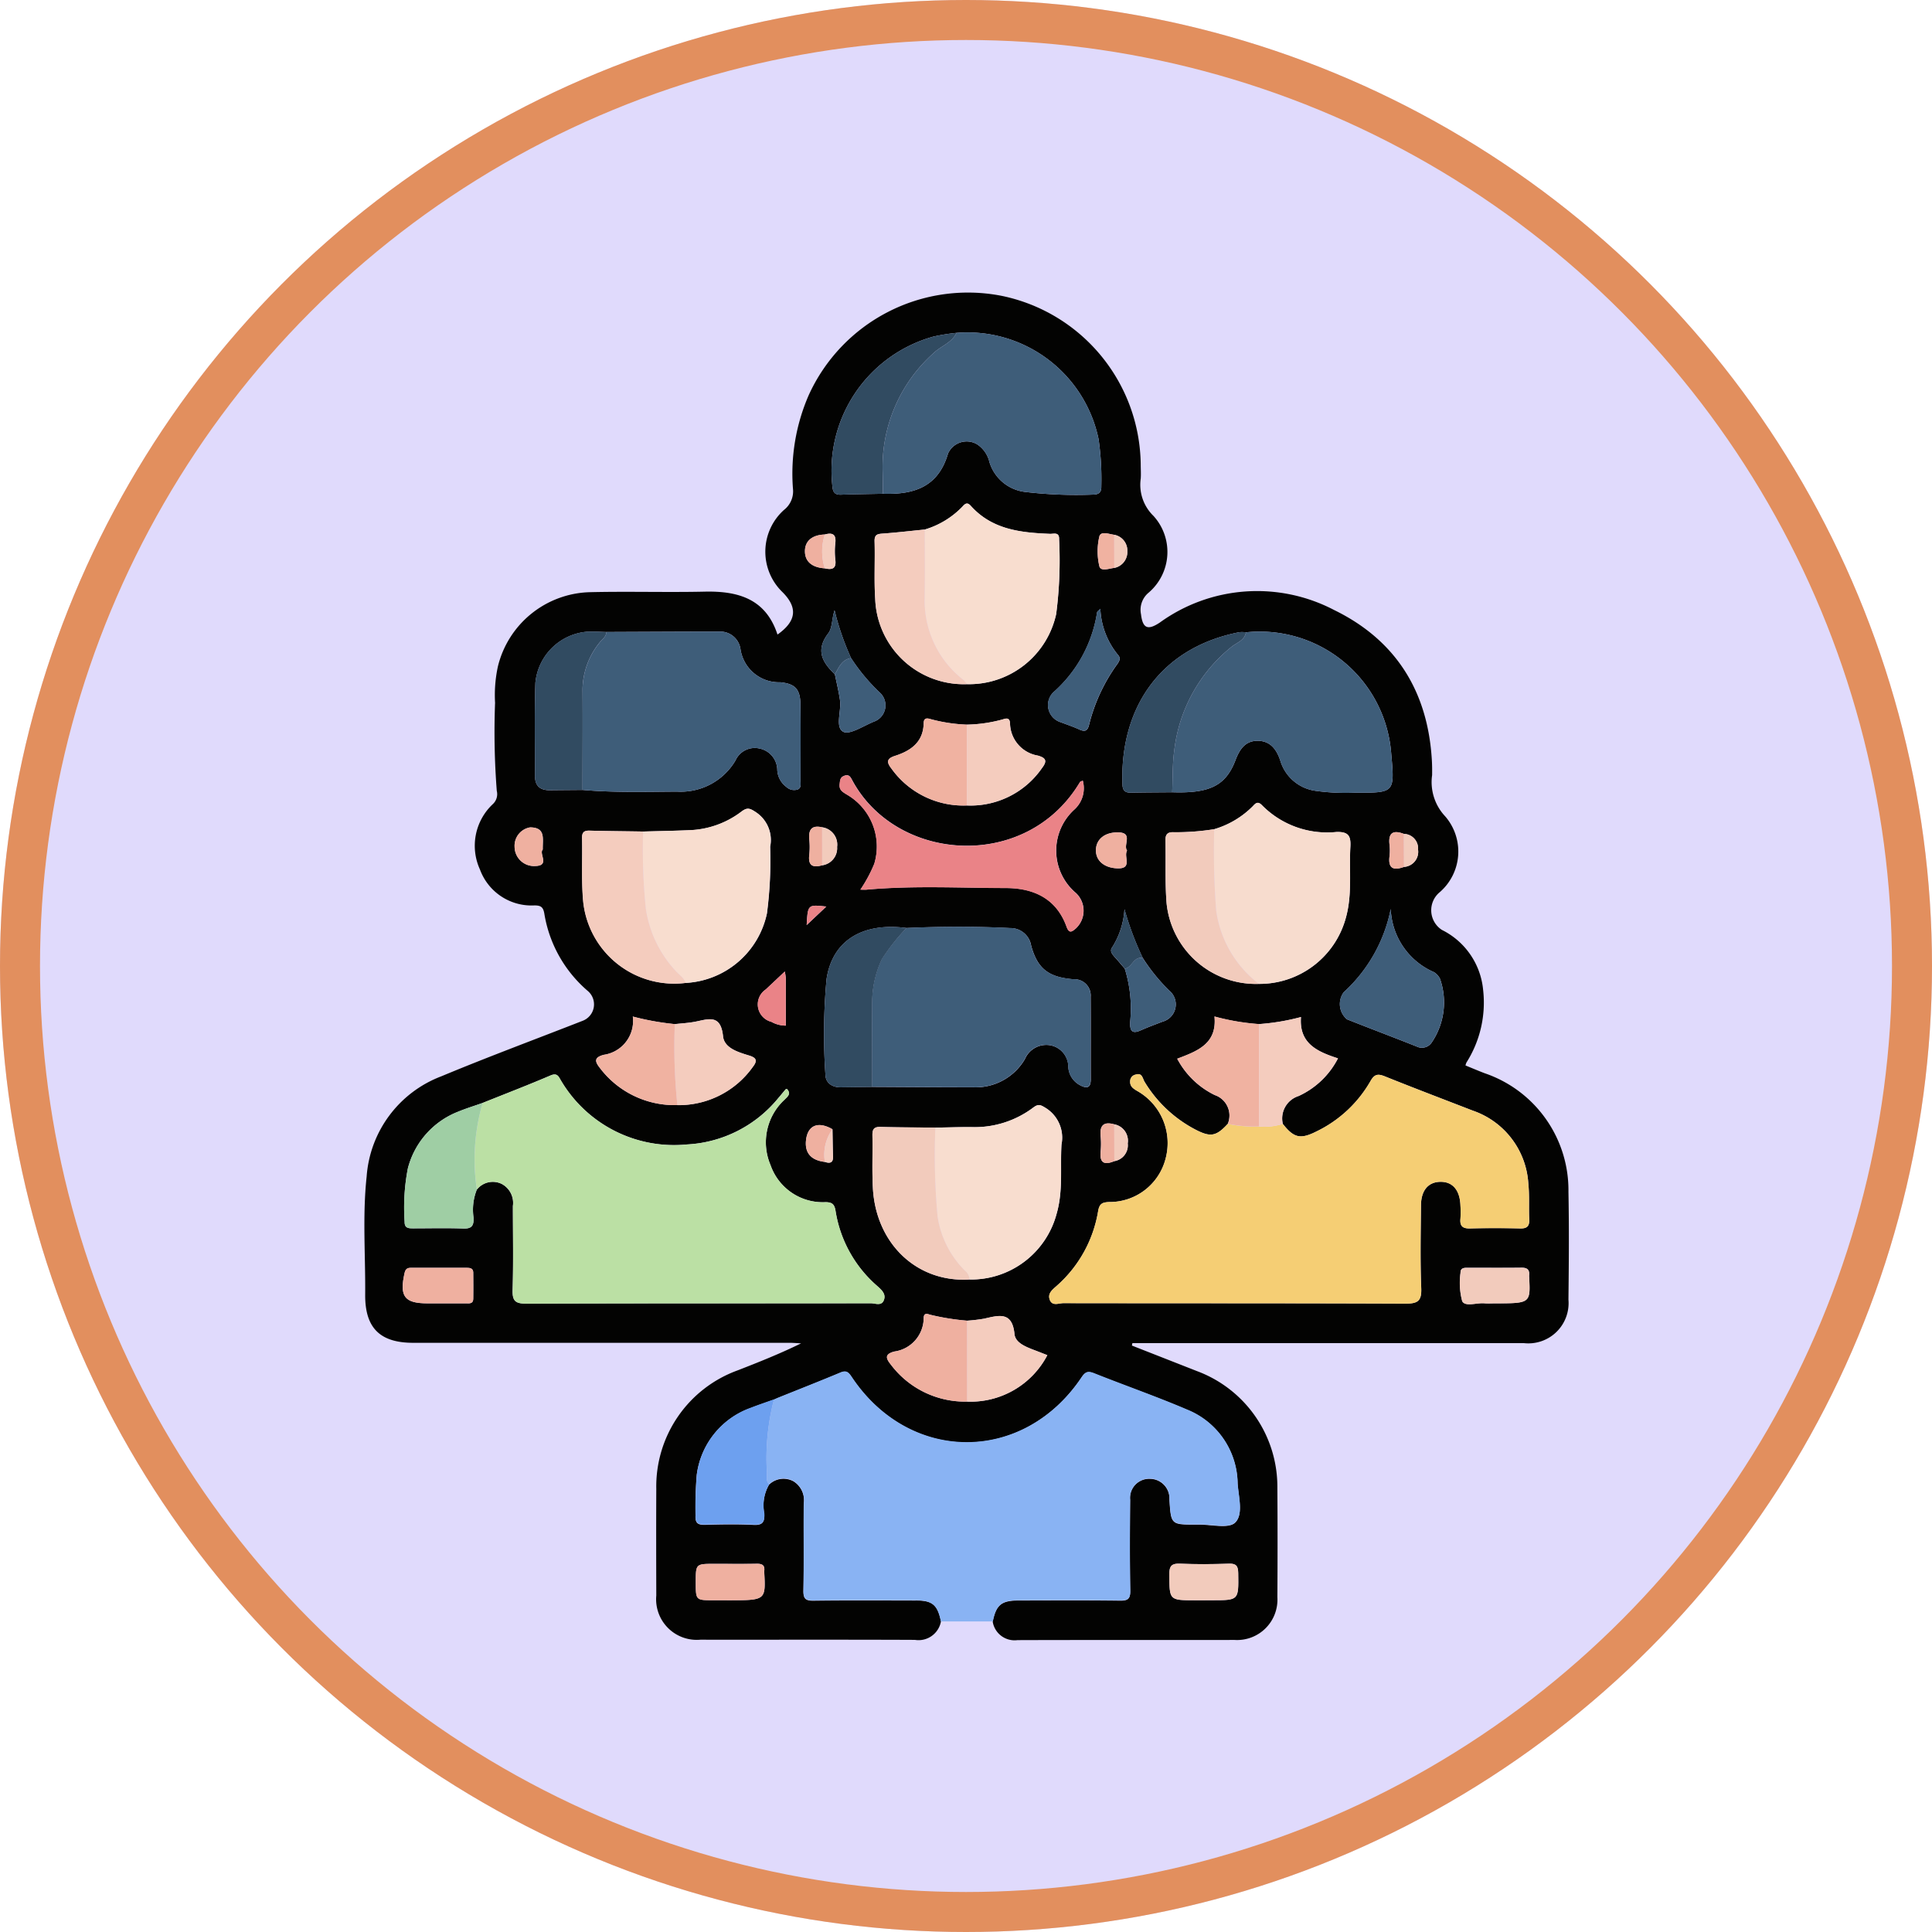 <svg xmlns="http://www.w3.org/2000/svg" width="144.902" height="144.902" viewBox="0 0 144.902 144.902">
  <g id="Grupo_963312" data-name="Grupo 963312" transform="translate(-75 -115.319)">
    <g id="Grupo_94722" data-name="Grupo 94722" transform="translate(75 115.319)">
      <g id="_240_F_327287600_TyhZPz7Qge3YOTv4dab7M9xRDBiZxF9G" data-name="240_F_327287600_TyhZPz7Qge3YOTv4dab7M9xRDBiZxF9G" fill="#e0dafc" stroke="#e28f5e" stroke-width="3">
        <circle cx="72.451" cy="72.451" r="72.451" stroke="none"/>
        <circle cx="72.451" cy="72.451" r="70.951" fill="none"/>
      </g>
    </g>
    <g id="Grupo_963311" data-name="Grupo 963311" transform="translate(569.088 -294.316)">
      <path id="Trazado_635291" data-name="Trazado 635291" d="M-423.516,531.245a1.709,1.709,0,0,1-1.957,1.382c-5.362-.024-10.723-.006-16.085-.013a3.046,3.046,0,0,1-3.308-3.312c-.008-2.664-.013-5.328,0-7.993a9.262,9.262,0,0,1,6.116-8.9c1.585-.618,3.166-1.246,4.745-2.021-.291-.014-.582-.041-.872-.041q-14.111,0-28.222,0c-2.487,0-3.618-1.114-3.6-3.61.025-2.959-.209-5.93.111-8.874a8.705,8.705,0,0,1,5.59-7.5c3.509-1.462,7.076-2.784,10.617-4.17a1.317,1.317,0,0,0,.383-2.231,9.672,9.672,0,0,1-3.264-5.8c-.082-.493-.259-.621-.743-.62a4.118,4.118,0,0,1-4.086-2.694,4.279,4.279,0,0,1,.962-4.9,1.019,1.019,0,0,0,.3-1,57.3,57.3,0,0,1-.128-6.6,10.091,10.091,0,0,1,.215-2.742,7.3,7.3,0,0,1,6.835-5.555c2.893-.072,5.79.022,8.683-.042,2.513-.055,4.577.547,5.448,3.219,1.438-1.016,1.533-2.034.358-3.2a4.212,4.212,0,0,1,.128-6.147,1.764,1.764,0,0,0,.675-1.59,14.752,14.752,0,0,1,1.182-7.02,13.124,13.124,0,0,1,14.453-7.451,13.058,13.058,0,0,1,10.447,12.636c0,.362.028.726,0,1.085a3.251,3.251,0,0,0,.956,2.787,4.014,4.014,0,0,1-.351,5.747,1.668,1.668,0,0,0-.584,1.628c.126,1.067.511,1.221,1.4.632a12.455,12.455,0,0,1,13.085-.948c4.649,2.266,7.042,6.135,7.332,11.3.02.361.022.723.017,1.085a3.741,3.741,0,0,0,.977,3.085,4.035,4.035,0,0,1-.39,5.68,1.758,1.758,0,0,0,.144,2.841,5.6,5.6,0,0,1,3.094,4.49,8.4,8.4,0,0,1-1.252,5.46,1,1,0,0,0-.068.218c.479.195.959.4,1.443.585a9.264,9.264,0,0,1,6.277,8.89c.052,2.7.03,5.394,0,8.091a3.018,3.018,0,0,1-3.359,3.257q-14.21.006-28.419,0h-.927l-.037.184q2.444.959,4.889,1.919a9.258,9.258,0,0,1,6.022,8.761q.027,4.095,0,8.19a3.026,3.026,0,0,1-3.21,3.21c-5.427.011-10.854-.006-16.282.013a1.661,1.661,0,0,1-1.857-1.38c.253-1.258.647-1.588,1.938-1.59,2.532-.005,5.065-.02,7.6.012.592.008.785-.125.774-.753-.041-2.269-.029-4.538-.009-6.807a1.437,1.437,0,0,1,1.5-1.576,1.468,1.468,0,0,1,1.449,1.543c.116,1.89.117,1.89,1.982,1.89.066,0,.131,0,.2,0,.948-.02,2.263.33,2.752-.154.623-.616.245-1.929.179-2.929a6.05,6.05,0,0,0-3.8-5.535c-2.291-.979-4.649-1.8-6.964-2.722-.454-.181-.655-.127-.939.3-4.359,6.505-12.891,6.5-17.236-.015-.237-.355-.4-.528-.846-.342-1.572.657-3.158,1.28-4.739,1.916l-.256.115.051.009-.049-.018c-.583.21-1.171.406-1.748.632a6.155,6.155,0,0,0-4.04,5.024,29.491,29.491,0,0,0-.09,3.04c-.034.589.2.708.734.693,1.211-.034,2.426-.053,3.636.006.689.034.816-.239.788-.842a3.12,3.12,0,0,1,.358-2.177,1.561,1.561,0,0,1,1.827-.252,1.669,1.669,0,0,1,.772,1.688c-.019,2.17.018,4.342-.023,6.512-.012.621.17.765.77.757,2.532-.034,5.066-.017,7.6-.013C-424.163,529.657-423.772,529.985-423.516,531.245Zm-8.709-81.523c-.953.032-1.491.486-1.491,1.257s.526,1.219,1.489,1.283c.533.119.879.044.792-.642a5.347,5.347,0,0,1,0-1.262C-431.361,449.69-431.668,449.569-432.226,449.722Zm-.2,21.962c-.753-.174-1.034.146-.967.886a5.574,5.574,0,0,1,0,1.183c-.1.819.279.976.969.779a1.291,1.291,0,0,0,1.119-1.376A1.311,1.311,0,0,0-432.423,471.684Zm21.911,25.036a1.2,1.2,0,0,0,1.006-1.328,1.253,1.253,0,0,0-1.011-1.431c-.778-.22-1.1.068-1.023.874a5.966,5.966,0,0,1,0,1.173C-411.627,496.892-411.225,497.019-410.511,496.72Zm0-44.491a1.215,1.215,0,0,0,.975-1.251,1.2,1.2,0,0,0-.978-1.232c-.4-.055-1.014-.3-1.118.13a4.864,4.864,0,0,0,0,2.221C-411.534,452.523-410.912,452.272-410.513,452.229Zm21.721,19.951c-.78-.3-1.188-.113-1.082.8a3.764,3.764,0,0,1,0,.885c-.118.944.337,1.064,1.09.789a1.134,1.134,0,0,0,1.052-1.295A1.088,1.088,0,0,0-388.792,472.179Zm-42.86,22.149c-1.074-.619-1.855-.3-1.982.813-.109.959.369,1.514,1.414,1.639.384.126.629.069.611-.416C-431.635,495.686-431.639,495.007-431.653,494.329Zm.182-34.118c.129.642.287,1.279.38,1.926.119.823-.377,2.03.237,2.376.483.271,1.54-.447,2.328-.761a1.294,1.294,0,0,0,.4-2.194,14.381,14.381,0,0,1-2.131-2.564,19.946,19.946,0,0,1-1.238-3.588c-.209.61-.153,1.317-.475,1.735C-432.941,458.409-432.408,459.315-431.47,460.211Zm23.1,21.291a22.8,22.8,0,0,1-1.381-3.677,6,6,0,0,1-.933,2.879c-.18.256.005.491.191.7.262.289.512.589.767.885a10.027,10.027,0,0,1,.395,4.061c-.006.655.2.831.809.56.536-.239,1.089-.441,1.637-.652a1.34,1.34,0,0,0,.493-2.328A13.724,13.724,0,0,1-408.367,481.5Zm-13.2-11.455a6.509,6.509,0,0,0,5.645-2.818c.418-.543.257-.758-.324-.923a2.5,2.5,0,0,1-2.083-2.41c-.018-.409-.234-.407-.52-.31a10.92,10.92,0,0,1-2.714.4,12.23,12.23,0,0,1-2.705-.408c-.265-.083-.531-.126-.539.293-.027,1.421-.957,2.073-2.151,2.456-.639.205-.64.479-.266.956A6.632,6.632,0,0,0-421.571,470.047Zm.009,44.71a6.492,6.492,0,0,0,6.025-3.482q-.5-.2-1-.389c-.625-.241-1.4-.543-1.463-1.194-.169-1.745-1.208-1.392-2.292-1.152a12.061,12.061,0,0,1-1.265.148,18.159,18.159,0,0,1-2.8-.454c-.269-.1-.447-.085-.454.257A2.549,2.549,0,0,1-427.015,511c-.773.208-.612.543-.243,1A6.961,6.961,0,0,0-421.562,514.756Zm-21.915-28.313a20.011,20.011,0,0,1-3.151-.567,2.563,2.563,0,0,1-2.181,2.871c-.715.194-.691.481-.283.991a7.023,7.023,0,0,0,5.807,2.779,6.809,6.809,0,0,0,5.65-2.854c.368-.471.3-.693-.269-.865-.824-.252-1.866-.558-1.956-1.447-.174-1.728-1.167-1.255-2.155-1.077C-442.5,486.363-442.989,486.39-443.477,486.443Zm43.815,0a17.234,17.234,0,0,1-3.339-.569c.2,2.069-1.314,2.6-2.794,3.168a6.293,6.293,0,0,0,2.819,2.727,1.618,1.618,0,0,1,.974,2.154c-.862.936-1.289,1.016-2.4.444a9.7,9.7,0,0,1-3.837-3.592c-.151-.243-.174-.708-.664-.546a.5.5,0,0,0-.419.471c-.027.4.191.552.5.74a4.491,4.491,0,0,1,2.169,5.047,4.332,4.332,0,0,1-4.256,3.3c-.511.024-.722.128-.817.689a9.538,9.538,0,0,1-3.086,5.581c-.322.293-.719.567-.543,1.055.183.509.679.259,1.024.26,8.55.015,17.1,0,25.649.035.933,0,1.23-.193,1.19-1.168-.083-2.068-.038-4.142-.019-6.213.011-1.117.546-1.735,1.44-1.755.933-.021,1.482.62,1.52,1.784a7.521,7.521,0,0,1,0,.986c-.056.566.181.742.735.727,1.249-.033,2.5-.03,3.748,0,.523.012.7-.179.675-.688-.041-.886.026-1.781-.066-2.66a6.173,6.173,0,0,0-4.157-5.484c-2.2-.853-4.409-1.69-6.6-2.572-.521-.21-.784-.177-1.082.352a9.351,9.351,0,0,1-4.049,3.776c-1.208.609-1.7.492-2.527-.566a1.765,1.765,0,0,1,1.187-2.09,6.237,6.237,0,0,0,2.951-2.824c-1.542-.5-2.93-1.107-2.775-3.1A16.581,16.581,0,0,1-399.662,486.442Zm-43-3.087a6.584,6.584,0,0,0,6.1-5.222,30.711,30.711,0,0,0,.241-4.994,2.5,2.5,0,0,0-1.066-2.586c-.482-.324-.673-.364-1.1-.038a6.837,6.837,0,0,1-3.918,1.385c-1.144.047-2.289.067-3.433.1-1.341-.021-2.682-.03-4.023-.068-.421-.012-.577.13-.567.559.035,1.572-.058,3.154.081,4.715A6.865,6.865,0,0,0-442.667,483.355Zm21.291,22.241a6.637,6.637,0,0,0,6.535-4.94c.493-1.7.26-3.452.363-5.181a2.618,2.618,0,0,0-1.171-2.735c-.4-.248-.558-.331-.943-.041a7.3,7.3,0,0,1-4.591,1.468c-.917-.01-1.834.025-2.751.039-1.375-.015-2.75-.014-4.125-.053-.494-.014-.607.194-.6.641.026,1.31-.037,2.624.034,3.931C-428.4,502.93-425.3,505.841-421.375,505.6Zm-.2-44.65a6.68,6.68,0,0,0,6.7-5.265,31.242,31.242,0,0,0,.218-5.6c.023-.571-.4-.4-.683-.409-2.2-.086-4.345-.319-5.94-2.1-.264-.295-.421-.17-.623.056a6.483,6.483,0,0,1-2.825,1.721c-1.041.1-2.08.225-3.123.3-.4.028-.66.05-.645.578.042,1.442-.046,2.891.047,4.328A6.645,6.645,0,0,0-421.573,460.947Zm21.909,22.481a6.712,6.712,0,0,0,6.523-4.984c.48-1.738.233-3.521.331-5.282.045-.821-.127-1.156-1.047-1.126a6.86,6.86,0,0,1-5.557-1.983c-.284-.3-.448-.248-.69.027a6.766,6.766,0,0,1-2.912,1.744,18.126,18.126,0,0,1-3.033.229c-.47-.025-.641.159-.63.625.037,1.573-.039,3.154.088,4.719A6.732,6.732,0,0,0-399.664,483.427Zm-.975-26.368a2.24,2.24,0,0,0-.49-.012c-5.946,1.156-8.983,5.691-8.775,11.432.018.489.238.616.674.606,1.018-.022,2.038-.023,3.057-.032,2.812.094,4.02-.492,4.748-2.412.307-.81.734-1.444,1.643-1.448.95,0,1.43.62,1.716,1.49a3.21,3.21,0,0,0,2.619,2.259,16.317,16.317,0,0,0,3.045.142c2.918.012,2.918,0,2.657-2.911A9.885,9.885,0,0,0-400.639,457.06Zm-27.228-10.394c2.289.076,4.138-.48,4.877-3.007a1.532,1.532,0,0,1,2.173-.708,2.174,2.174,0,0,1,.935,1.338,3.188,3.188,0,0,0,2.642,2.236,32.7,32.7,0,0,0,5.111.206c.456-.006.651-.156.64-.63a21.035,21.035,0,0,0-.206-3.53,10.047,10.047,0,0,0-10.651-7.972,14.547,14.547,0,0,0-1.729.277,10.433,10.433,0,0,0-7.584,11.232c.039.462.191.643.647.628C-429.963,446.7-428.915,446.688-427.867,446.666Zm-.806,44.485c2.527.012,5.054.031,7.582.032a4.28,4.28,0,0,0,3.871-2.114,1.744,1.744,0,0,1,1.927-1.033,1.649,1.649,0,0,1,1.328,1.625,1.636,1.636,0,0,0,.859,1.353c.445.242.827.3.825-.417-.008-2.068.005-4.136-.008-6.2a1.215,1.215,0,0,0-1.28-1.315c-1.866-.155-2.694-.77-3.18-2.512a1.567,1.567,0,0,0-1.575-1.328c-2.589-.131-5.178-.122-7.768-.006-3.289-.436-5.571.922-6.006,3.837a44.685,44.685,0,0,0-.084,7.156c.008.624.5.963,1.155.956C-430.243,491.173-429.458,491.161-428.673,491.151Zm-19.937-34.115c-.491-.008-.985-.047-1.474-.019a4.247,4.247,0,0,0-3.851,3.833c-.073,2.328-.025,4.659-.03,6.989,0,.744.39,1.07,1.108,1.062.82-.009,1.64-.014,2.46-.021,2.359.208,4.723.136,7.085.124a4.76,4.76,0,0,0,4.383-2.331,1.583,1.583,0,0,1,1.8-.9,1.662,1.662,0,0,1,1.336,1.625,1.688,1.688,0,0,0,.68,1.256.855.855,0,0,0,.826.2c.318-.111.236-.434.237-.685,0-1.9.022-3.809-.006-5.713-.017-1.149-.41-1.541-1.514-1.652a2.916,2.916,0,0,1-2.982-2.481,1.529,1.529,0,0,0-1.59-1.318C-442.963,457.009-445.786,457.025-448.61,457.036Zm-9.281,35.32c-.614.217-1.239.408-1.841.657a6.229,6.229,0,0,0-3.769,4.254,15.453,15.453,0,0,0-.242,4.011c-.009.493.323.485.667.485,1.247,0,2.494-.032,3.739.013.631.023.787-.222.765-.8a4.11,4.11,0,0,1,.244-2.124,1.524,1.524,0,0,1,1.868-.422,1.608,1.608,0,0,1,.835,1.65c0,2.1.043,4.207-.021,6.309-.025.835.224,1.021,1.035,1.019,8.609-.031,17.219-.016,25.829-.029.326,0,.785.22.968-.207.2-.463-.134-.776-.474-1.077a9.386,9.386,0,0,1-3.139-5.647c-.081-.5-.261-.646-.748-.651a4.148,4.148,0,0,1-4.129-2.783,4.347,4.347,0,0,1,1.048-4.9c.23-.234.522-.436.191-.8-.032,0-.079,0-.1.015-.191.224-.374.455-.567.677a9.47,9.47,0,0,1-6.838,3.462,9.851,9.851,0,0,1-9.43-4.76c-.185-.291-.269-.643-.8-.415C-454.478,491.016-456.189,491.674-457.89,492.356Zm45.012-24.173c-.109.053-.183.064-.207.1-4,6.733-13.766,6.048-17.085-.133-.125-.232-.231-.466-.593-.335-.326.118-.315.354-.349.622-.058.458.242.607.562.8a4.5,4.5,0,0,1,2.034,5.184,10.8,10.8,0,0,1-1.04,1.935c.214,0,.339.01.462,0,3.476-.314,6.959-.129,10.439-.121,2.09,0,3.8.776,4.564,2.907.2.547.421.356.7.118a1.818,1.818,0,0,0,0-2.651,4.161,4.161,0,0,1-.11-6.268A2.153,2.153,0,0,0-412.878,468.183Zm23.1,9.609a11.478,11.478,0,0,1-3.534,6.265,1.5,1.5,0,0,0,.245,2.026c1.739.691,3.491,1.348,5.23,2.041a.883.883,0,0,0,1.123-.294,5.35,5.35,0,0,0,.629-4.782,1.2,1.2,0,0,0-.451-.5A5.39,5.39,0,0,1-389.781,477.792Zm-21.78-22.5c-.128.135-.236.195-.247.269a10.025,10.025,0,0,1-3.284,6,1.345,1.345,0,0,0,.566,2.244c.459.177.927.332,1.373.536.422.192.63.134.747-.36a13.155,13.155,0,0,1,2.1-4.52c.159-.227.3-.449.071-.7A5.857,5.857,0,0,1-411.561,455.293Zm-27.85,74.362c2.747,0,2.747,0,2.64-2.094a.59.59,0,0,1,0-.1c.058-.449-.173-.551-.578-.543-1.048.02-2.1.006-3.146.006-1.412,0-1.412,0-1.412,1.374,0,1.354,0,1.354,1.316,1.355Zm35.554,0h.689c1.994,0,1.973,0,1.945-2.018-.008-.547-.142-.742-.711-.723-1.213.041-2.429.05-3.641,0-.655-.028-.82.18-.815.821.015,1.922-.014,1.923,1.943,1.923Zm-57.386-22.268c.689,0,1.377,0,2.065,0,.25,0,.571.068.579-.335.013-.655.006-1.311,0-1.966,0-.315-.216-.362-.468-.362q-2.114,0-4.229,0c-.265,0-.39.109-.453.391-.393,1.752-.008,2.273,1.715,2.273Zm79.264,0c2.679,0,2.679,0,2.575-2a.628.628,0,0,1,0-.1c.044-.421-.142-.581-.566-.576-1.345.016-2.691.007-4.036.005-.275,0-.551,0-.544.384a5.319,5.319,0,0,0,.127,2.119c.221.442,1.084.111,1.658.161C-382.5,507.407-382.241,507.388-381.978,507.388Zm-53.247-24.89-1.432,1.348a1.349,1.349,0,0,0,.424,2.428,2.2,2.2,0,0,0,1.084.284c0-1.178,0-2.35,0-3.523A4.6,4.6,0,0,0-435.225,482.5Zm25.666-9.063c-.32-.426.5-1.362-.693-1.37-.973-.007-1.624.508-1.644,1.315s.619,1.338,1.58,1.383C-409.1,474.819-409.837,473.885-409.559,473.435Zm-43.823-.082c-.025-.781.253-1.661-.953-1.662a1.4,1.4,0,0,0-1.159,1.461,1.455,1.455,0,0,0,1.536,1.436C-452.813,474.569-453.689,473.664-453.383,473.353Zm19.8,5.658,1.465-1.382C-433.5,477.474-433.5,477.474-433.587,479.01Z" transform="translate(0 0)" fill="#030302"/>
      <path id="Trazado_635292" data-name="Trazado 635292" d="M-377.436,654.965c-.256-1.26-.647-1.588-1.939-1.59-2.533,0-5.066-.021-7.6.013-.6.008-.781-.136-.77-.757.041-2.17,0-4.342.023-6.512a1.669,1.669,0,0,0-.772-1.688,1.561,1.561,0,0,0-1.827.252c-.272-.273-.15-.62-.172-.938a17.592,17.592,0,0,1,.534-5.437l.049.019-.051-.009.256-.115c1.581-.636,3.168-1.259,4.739-1.916.445-.186.609-.013.846.342,4.345,6.51,12.877,6.52,17.236.015.284-.424.486-.478.939-.3,2.315.922,4.673,1.743,6.964,2.722a6.05,6.05,0,0,1,3.8,5.535c.066,1,.444,2.313-.179,2.929-.49.484-1.8.134-2.752.154-.066,0-.132,0-.2,0-1.865,0-1.866,0-1.982-1.89a1.468,1.468,0,0,0-1.449-1.543,1.437,1.437,0,0,0-1.5,1.576c-.021,2.269-.032,4.538.009,6.807.011.628-.181.76-.774.753-2.532-.032-5.064-.017-7.6-.012-1.292,0-1.685.333-1.938,1.59Z" transform="translate(-46.08 -123.72)" fill="#89b3f3"/>
      <path id="Trazado_635293" data-name="Trazado 635293" d="M-319.386,583.569c.832,1.058,1.319,1.175,2.527.566a9.352,9.352,0,0,0,4.049-3.776c.3-.529.562-.561,1.082-.352,2.19.882,4.4,1.718,6.6,2.572a6.173,6.173,0,0,1,4.157,5.484c.092.879.025,1.774.066,2.66.024.509-.152.7-.675.688-1.249-.029-2.5-.032-3.748,0-.554.015-.791-.161-.735-.727a7.516,7.516,0,0,0,0-.986c-.038-1.164-.587-1.8-1.52-1.784-.895.02-1.43.638-1.44,1.755-.02,2.071-.065,4.145.019,6.213.04.975-.257,1.172-1.19,1.168-8.549-.039-17.1-.02-25.649-.035-.344,0-.841.249-1.024-.26-.176-.488.221-.762.543-1.055a9.538,9.538,0,0,0,3.086-5.581c.095-.561.305-.665.817-.689a4.332,4.332,0,0,0,4.256-3.3,4.491,4.491,0,0,0-2.169-5.047c-.308-.189-.526-.338-.5-.74a.5.5,0,0,1,.419-.471c.49-.162.513.3.664.546a9.694,9.694,0,0,0,3.837,3.592c1.113.573,1.54.492,2.4-.444a9.729,9.729,0,0,0,2.34.2A4.486,4.486,0,0,0-319.386,583.569Z" transform="translate(-78.493 -89.641)" fill="#f5ce74"/>
      <path id="Trazado_635294" data-name="Trazado 635294" d="M-445.286,582.04c1.7-.682,3.413-1.34,5.1-2.06.533-.228.616.124.8.415a9.851,9.851,0,0,0,9.43,4.76,9.47,9.47,0,0,0,6.838-3.462c.193-.223.375-.454.567-.677.016-.019.063-.011.1-.015.33.361.038.563-.192.8a4.347,4.347,0,0,0-1.048,4.9,4.148,4.148,0,0,0,4.129,2.783c.487.005.666.148.748.651a9.386,9.386,0,0,0,3.139,5.647c.341.3.672.614.474,1.077-.183.427-.642.207-.968.207-8.61.013-17.22,0-25.829.029-.811,0-1.06-.184-1.035-1.019.063-2.1.019-4.206.021-6.309a1.608,1.608,0,0,0-.835-1.65,1.524,1.524,0,0,0-1.868.422A15.1,15.1,0,0,1-445.286,582.04Z" transform="translate(-12.604 -89.684)" fill="#bbe0a4"/>
      <path id="Trazado_635295" data-name="Trazado 635295" d="M-423.608,495.951c2.823-.011,5.647-.027,8.47-.03a1.529,1.529,0,0,1,1.589,1.318,2.916,2.916,0,0,0,2.982,2.481c1.1.112,1.5.5,1.514,1.652.028,1.9.01,3.809.006,5.713,0,.251.081.573-.237.685a.855.855,0,0,1-.826-.2,1.688,1.688,0,0,1-.68-1.256,1.662,1.662,0,0,0-1.336-1.625,1.583,1.583,0,0,0-1.8.9,4.76,4.76,0,0,1-4.383,2.331c-2.362.011-4.727.083-7.085-.125,0-2.514.019-5.027,0-7.54a5.7,5.7,0,0,1,1.273-3.5C-423.932,496.494-423.616,496.323-423.608,495.951Z" transform="translate(-25.002 -38.915)" fill="#3e5d79"/>
      <path id="Trazado_635296" data-name="Trazado 635296" d="M-367.9,551.981c2.59-.116,5.179-.125,7.768.005a1.567,1.567,0,0,1,1.575,1.328c.486,1.742,1.315,2.358,3.18,2.512a1.215,1.215,0,0,1,1.28,1.315c.013,2.068,0,4.136.008,6.2,0,.716-.38.658-.825.417a1.636,1.636,0,0,1-.859-1.353,1.649,1.649,0,0,0-1.328-1.625,1.744,1.744,0,0,0-1.927,1.033,4.28,4.28,0,0,1-3.871,2.114c-2.527,0-5.054-.021-7.582-.032,0-2.157-.015-4.313,0-6.469a7.641,7.641,0,0,1,.726-3.109A15.412,15.412,0,0,1-367.9,551.981Z" transform="translate(-58.198 -72.749)" fill="#3e5d79"/>
      <path id="Trazado_635297" data-name="Trazado 635297" d="M-362.951,439.178A10.047,10.047,0,0,1-352.3,447.15a21.035,21.035,0,0,1,.206,3.53c.011.474-.184.624-.64.63a32.7,32.7,0,0,1-5.111-.206,3.188,3.188,0,0,1-2.642-2.236,2.174,2.174,0,0,0-.935-1.338,1.532,1.532,0,0,0-2.173.708c-.74,2.528-2.589,3.083-4.877,3.008-.008-.555-.007-1.111-.024-1.666a11.458,11.458,0,0,1,3.816-8.879C-364.127,440.164-363.312,439.929-362.951,439.178Z" transform="translate(-59.394 -4.579)" fill="#3e5d79"/>
      <path id="Trazado_635298" data-name="Trazado 635298" d="M-308.041,495.982a9.885,9.885,0,0,1,10.894,9.115c.261,2.915.261,2.923-2.657,2.911a16.32,16.32,0,0,1-3.045-.142,3.21,3.21,0,0,1-2.619-2.259c-.286-.87-.766-1.495-1.716-1.49-.91,0-1.336.638-1.643,1.448-.728,1.921-1.936,2.506-4.748,2.412.047-1.044.011-2.081.156-3.133a11.682,11.682,0,0,1,4.306-7.78C-308.733,496.753-308.139,496.593-308.041,495.982Z" transform="translate(-92.598 -38.922)" fill="#3e5d79"/>
      <path id="Trazado_635299" data-name="Trazado 635299" d="M-305.612,530.364a6.766,6.766,0,0,0,2.912-1.745c.242-.275.407-.33.69-.027a6.86,6.86,0,0,0,5.557,1.983c.92-.03,1.092.306,1.047,1.126-.1,1.761.149,3.544-.331,5.282a6.712,6.712,0,0,1-6.523,4.984,8.372,8.372,0,0,1-3.209-5.519A58.31,58.31,0,0,1-305.612,530.364Z" transform="translate(-97.405 -58.541)" fill="#f7dcce"/>
      <path id="Trazado_635300" data-name="Trazado 635300" d="M-360.505,473.582a6.483,6.483,0,0,0,2.825-1.721c.2-.225.359-.35.623-.056,1.594,1.781,3.741,2.014,5.94,2.1.286.011.706-.162.683.409a31.245,31.245,0,0,1-.218,5.6,6.68,6.68,0,0,1-6.7,5.265,1.794,1.794,0,0,0-.239-.307,7.521,7.521,0,0,1-2.924-6.2C-360.487,476.977-360.506,475.279-360.505,473.582Z" transform="translate(-64.223 -24.232)" fill="#f8ddcf"/>
      <path id="Trazado_635301" data-name="Trazado 635301" d="M-358.533,587.4c.917-.015,1.835-.049,2.751-.039a7.3,7.3,0,0,0,4.591-1.468c.385-.29.545-.207.943.041a2.618,2.618,0,0,1,1.171,2.735c-.1,1.728.13,3.476-.363,5.181a6.637,6.637,0,0,1-6.535,4.94.906.906,0,0,0-.355-.673,7.25,7.25,0,0,1-2.039-4.047A50.664,50.664,0,0,1-358.533,587.4Z" transform="translate(-65.402 -93.19)" fill="#f8ddcf"/>
      <path id="Trazado_635302" data-name="Trazado 635302" d="M-413.9,531.216c1.144-.032,2.289-.051,3.433-.1a6.836,6.836,0,0,0,3.918-1.385c.431-.326.622-.286,1.1.038a2.5,2.5,0,0,1,1.066,2.586,30.7,30.7,0,0,1-.241,4.994,6.584,6.584,0,0,1-6.095,5.222c-.134-.393-.483-.609-.743-.9a8.7,8.7,0,0,1-2.246-4.689A43.426,43.426,0,0,1-413.9,531.216Z" transform="translate(-31.948 -59.217)" fill="#f8ddcf"/>
      <path id="Trazado_635303" data-name="Trazado 635303" d="M-358.41,523.568a2.153,2.153,0,0,1-.63,2.167,4.161,4.161,0,0,0,.11,6.268,1.818,1.818,0,0,1,0,2.651c-.276.238-.5.429-.7-.118-.768-2.131-2.474-2.9-4.564-2.907-3.48-.008-6.963-.193-10.439.121-.123.011-.248,0-.462,0a10.8,10.8,0,0,0,1.04-1.935,4.5,4.5,0,0,0-2.034-5.184c-.32-.2-.619-.346-.562-.8.034-.267.023-.5.349-.622.363-.131.469.1.593.335,3.319,6.181,13.087,6.866,17.085.133C-358.593,523.632-358.518,523.621-358.41,523.568Z" transform="translate(-54.468 -55.385)" fill="#ea8387"/>
      <path id="Trazado_635304" data-name="Trazado 635304" d="M-420.917,533.725a43.422,43.422,0,0,0,.2,5.769,8.7,8.7,0,0,0,2.246,4.689c.261.288.609.5.743.9a6.865,6.865,0,0,1-7.694-6.15c-.139-1.561-.046-3.143-.081-4.715-.009-.429.146-.571.567-.559C-423.6,533.695-422.258,533.7-420.917,533.725Z" transform="translate(-24.935 -61.726)" fill="#f4ccbe"/>
      <path id="Trazado_635305" data-name="Trazado 635305" d="M-365.705,589.9a50.659,50.659,0,0,0,.165,6.67,7.251,7.251,0,0,0,2.039,4.047.906.906,0,0,1,.356.673c-3.929.245-7.023-2.666-7.249-6.87-.07-1.307-.008-2.621-.034-3.931-.009-.447.1-.655.6-.641C-368.456,589.886-367.081,589.886-365.705,589.9Z" transform="translate(-58.229 -95.694)" fill="#f2cbbc"/>
      <path id="Trazado_635306" data-name="Trazado 635306" d="M-277.968,548.478a5.39,5.39,0,0,0,3.243,4.755,1.2,1.2,0,0,1,.45.5,5.35,5.35,0,0,1-.629,4.781.883.883,0,0,1-1.123.294c-1.738-.693-3.491-1.349-5.23-2.041a1.5,1.5,0,0,1-.245-2.026A11.478,11.478,0,0,0-277.968,548.478Z" transform="translate(-111.813 -70.686)" fill="#3e5d79"/>
      <path id="Trazado_635307" data-name="Trazado 635307" d="M-373.415,552a15.421,15.421,0,0,0-1.851,2.341,7.641,7.641,0,0,0-.726,3.109c-.018,2.156,0,4.313,0,6.469-.785.01-1.57.022-2.356.03-.655.007-1.147-.331-1.155-.955a44.679,44.679,0,0,1,.084-7.157C-378.986,552.918-376.7,551.56-373.415,552Z" transform="translate(-52.678 -72.764)" fill="#314b61"/>
      <path id="Trazado_635308" data-name="Trazado 635308" d="M-368.766,439.266c-.361.75-1.175.985-1.73,1.522a11.458,11.458,0,0,0-3.816,8.879c.017.555.016,1.111.024,1.666-1.048.022-2.1.035-3.143.07-.456.015-.608-.166-.647-.628a10.433,10.433,0,0,1,7.584-11.232A14.547,14.547,0,0,1-368.766,439.266Z" transform="translate(-53.579 -4.666)" fill="#314b61"/>
      <path id="Trazado_635309" data-name="Trazado 635309" d="M-453.3,585.3a15.1,15.1,0,0,0-.436,6.495,4.109,4.109,0,0,0-.244,2.124c.022.579-.134.824-.765.8-1.245-.045-2.492-.015-3.739-.013-.344,0-.676.008-.667-.485a15.449,15.449,0,0,1,.242-4.011,6.229,6.229,0,0,1,3.769-4.254C-454.542,585.709-453.917,585.518-453.3,585.3Z" transform="translate(-4.588 -92.945)" fill="#9fcea4"/>
      <path id="Trazado_635310" data-name="Trazado 635310" d="M-429.076,495.952c-.009.373-.325.543-.515.8a5.7,5.7,0,0,0-1.273,3.5c.02,2.513,0,5.027,0,7.54-.82.007-1.64.013-2.46.021-.718.008-1.109-.318-1.108-1.062.006-2.329-.043-4.661.03-6.989a4.247,4.247,0,0,1,3.851-3.833C-430.06,495.9-429.567,495.944-429.076,495.952Z" transform="translate(-19.534 -38.916)" fill="#314b61"/>
      <path id="Trazado_635311" data-name="Trazado 635311" d="M-313.759,496.02c-.1.611-.692.771-1.072,1.081a11.682,11.682,0,0,0-4.306,7.78c-.145,1.052-.109,2.089-.156,3.133-1.019.009-2.038.01-3.057.032-.436.01-.657-.117-.674-.606-.208-5.741,2.829-10.276,8.775-11.432A2.242,2.242,0,0,1-313.759,496.02Z" transform="translate(-86.88 -38.96)" fill="#314b61"/>
      <path id="Trazado_635312" data-name="Trazado 635312" d="M-398.078,641.513a17.588,17.588,0,0,0-.534,5.437c.021.318-.1.665.172.938a3.121,3.121,0,0,0-.358,2.177c.028.6-.1.876-.788.842-1.209-.059-2.424-.04-3.636-.006-.531.015-.768-.1-.734-.693a29.48,29.48,0,0,1,.09-3.04,6.155,6.155,0,0,1,4.04-5.024C-399.249,641.919-398.661,641.723-398.078,641.513Z" transform="translate(-37.96 -126.926)" fill="#6da0ef"/>
      <path id="Trazado_635313" data-name="Trazado 635313" d="M-311.194,533.384a58.31,58.31,0,0,0,.144,6.085,8.373,8.373,0,0,0,3.209,5.52,6.732,6.732,0,0,1-6.927-6.032c-.127-1.565-.051-3.146-.088-4.719-.011-.466.159-.65.63-.625A18.122,18.122,0,0,0-311.194,533.384Z" transform="translate(-91.824 -61.561)" fill="#f2cbbc"/>
      <path id="Trazado_635314" data-name="Trazado 635314" d="M-366.252,476.562c0,1.7.019,3.4-.007,5.093a7.521,7.521,0,0,0,2.924,6.2,1.79,1.79,0,0,1,.239.307,6.645,6.645,0,0,1-6.876-6.391c-.093-1.438-.005-2.886-.047-4.328-.015-.528.24-.55.645-.578C-368.332,476.787-367.293,476.665-366.252,476.562Z" transform="translate(-58.476 -27.212)" fill="#f4ccbe"/>
      <path id="Trazado_635315" data-name="Trazado 635315" d="M-306.486,577.156a9.727,9.727,0,0,1-2.34-.2,1.618,1.618,0,0,0-.974-2.154,6.293,6.293,0,0,1-2.819-2.727c1.48-.563,3-1.1,2.794-3.168a17.238,17.238,0,0,0,3.34.569Q-306.486,573.318-306.486,577.156Z" transform="translate(-93.176 -83.038)" fill="#f0b2a1"/>
      <path id="Trazado_635316" data-name="Trazado 635316" d="M-297.112,577.216q0-3.838,0-7.676a16.58,16.58,0,0,0,3.146-.529c-.155,1.992,1.232,2.6,2.775,3.1a6.237,6.237,0,0,1-2.951,2.824,1.765,1.765,0,0,0-1.187,2.09A4.487,4.487,0,0,1-297.112,577.216Z" transform="translate(-102.55 -83.098)" fill="#f4ccbe"/>
      <path id="Trazado_635317" data-name="Trazado 635317" d="M-407.918,569.8c.488-.054.981-.08,1.463-.167.988-.178,1.981-.651,2.155,1.077.09.889,1.132,1.195,1.956,1.447.564.172.637.394.269.865a6.809,6.809,0,0,1-5.65,2.854A41.707,41.707,0,0,1-407.918,569.8Z" transform="translate(-35.559 -83.353)" fill="#f4ccbe"/>
      <path id="Trazado_635318" data-name="Trazado 635318" d="M-352.481,626.062a12.1,12.1,0,0,0,1.265-.148c1.083-.24,2.122-.592,2.292,1.152.063.651.838.954,1.463,1.194l1,.389a6.492,6.492,0,0,1-6.025,3.482Q-352.483,629.1-352.481,626.062Z" transform="translate(-69.077 -117.375)" fill="#f4ccbe"/>
      <path id="Trazado_635319" data-name="Trazado 635319" d="M-361.657,625.821q0,3.035,0,6.069a6.961,6.961,0,0,1-5.7-2.753c-.369-.459-.53-.793.243-1a2.549,2.549,0,0,0,2.206-2.511c.007-.343.185-.355.454-.257A18.167,18.167,0,0,0-361.657,625.821Z" transform="translate(-59.901 -117.134)" fill="#efb0a0"/>
      <path id="Trazado_635320" data-name="Trazado 635320" d="M-361.541,518.916a6.632,6.632,0,0,1-5.656-2.767c-.375-.477-.373-.751.266-.956,1.194-.383,2.124-1.035,2.151-2.456.008-.42.274-.376.539-.293a12.228,12.228,0,0,0,2.705.408Q-361.539,515.884-361.541,518.916Z" transform="translate(-60.03 -48.87)" fill="#f0b2a1"/>
      <path id="Trazado_635321" data-name="Trazado 635321" d="M-416.914,569.485a41.712,41.712,0,0,0,.193,6.075,7.023,7.023,0,0,1-5.807-2.78c-.409-.51-.432-.8.283-.991a2.563,2.563,0,0,0,2.181-2.871A20.011,20.011,0,0,0-416.914,569.485Z" transform="translate(-26.562 -83.042)" fill="#f0b2a1"/>
      <path id="Trazado_635322" data-name="Trazado 635322" d="M-352.508,518.935q0-3.032,0-6.065a10.916,10.916,0,0,0,2.714-.4c.286-.1.5-.1.52.31a2.5,2.5,0,0,0,2.083,2.41c.581.165.741.379.323.923A6.509,6.509,0,0,1-352.508,518.935Z" transform="translate(-69.063 -48.889)" fill="#f4ccbe"/>
      <path id="Trazado_635323" data-name="Trazado 635323" d="M-333.221,491.588a5.857,5.857,0,0,0,1.323,3.465c.234.252.088.473-.071.7a13.155,13.155,0,0,0-2.1,4.52c-.116.494-.325.552-.747.36-.447-.2-.914-.359-1.373-.536a1.345,1.345,0,0,1-.566-2.244,10.025,10.025,0,0,0,3.284-6C-333.456,491.783-333.348,491.723-333.221,491.588Z" transform="translate(-78.34 -36.295)" fill="#3e5d79"/>
      <path id="Trazado_635324" data-name="Trazado 635324" d="M-401.429,675.431h-1.18c-1.316,0-1.316,0-1.316-1.355,0-1.374,0-1.374,1.412-1.374,1.049,0,2.1.014,3.146-.006.405-.008.636.094.578.543a.587.587,0,0,0,0,.1C-398.682,675.431-398.682,675.431-401.429,675.431Z" transform="translate(-37.981 -145.775)" fill="#efb0a0"/>
      <path id="Trazado_635325" data-name="Trazado 635325" d="M-311.59,675.415h-.591c-1.957,0-1.928,0-1.943-1.923-.005-.641.161-.849.815-.821,1.212.052,2.428.043,3.641,0,.57-.019.7.176.711.723.028,2.019.049,2.018-1.945,2.018Z" transform="translate(-92.266 -145.76)" fill="#f2cbbc"/>
      <path id="Trazado_635326" data-name="Trazado 635326" d="M-456.855,619.234h-.787c-1.723,0-2.108-.522-1.715-2.273.063-.282.188-.391.453-.391q2.114,0,4.229,0c.252,0,.467.047.468.362,0,.655.01,1.311,0,1.966-.008.4-.33.332-.579.335C-455.478,619.239-456.166,619.234-456.855,619.234Z" transform="translate(-4.388 -111.847)" fill="#efb0a0"/>
      <path id="Trazado_635327" data-name="Trazado 635327" d="M-256.393,619.223c-.262,0-.526.019-.787,0-.574-.051-1.436.28-1.658-.161a5.317,5.317,0,0,1-.127-2.119c-.008-.382.269-.384.544-.384,1.345,0,2.691.011,4.036-.005.425-.005.61.155.566.576a.632.632,0,0,0,0,.1C-253.714,619.223-253.714,619.223-256.393,619.223Z" transform="translate(-125.585 -111.835)" fill="#f2cbbc"/>
      <path id="Trazado_635328" data-name="Trazado 635328" d="M-321.2,557.821a13.72,13.72,0,0,0,1.977,2.424,1.34,1.34,0,0,1-.493,2.328c-.548.211-1.1.413-1.637.652-.607.271-.815.095-.809-.56a10.026,10.026,0,0,0-.395-4.061C-322,558.518-321.9,557.645-321.2,557.821Z" transform="translate(-87.172 -76.319)" fill="#3e5d79"/>
      <path id="Trazado_635329" data-name="Trazado 635329" d="M-376.321,500.944a14.38,14.38,0,0,0,2.131,2.564,1.294,1.294,0,0,1-.4,2.194c-.788.314-1.845,1.032-2.328.761-.614-.345-.118-1.552-.237-2.376-.093-.647-.251-1.284-.38-1.926C-377.243,501.646-377.023,501.054-376.321,500.944Z" transform="translate(-53.932 -41.951)" fill="#3e5d79"/>
      <path id="Trazado_635330" data-name="Trazado 635330" d="M-390.122,560.376a4.611,4.611,0,0,1,.073.537c.005,1.172,0,2.344,0,3.523a2.2,2.2,0,0,1-1.084-.284,1.349,1.349,0,0,1-.424-2.428Z" transform="translate(-45.104 -77.878)" fill="#ea8387"/>
      <path id="Trazado_635331" data-name="Trazado 635331" d="M-325.708,535.365c-.278.451.455,1.384-.756,1.327-.961-.045-1.6-.573-1.58-1.383s.671-1.322,1.644-1.315C-325.205,534-326.029,534.939-325.708,535.365Z" transform="translate(-83.851 -61.931)" fill="#efb0a0"/>
      <path id="Trazado_635332" data-name="Trazado 635332" d="M-436.173,534.713c-.307.311.57,1.217-.576,1.234a1.455,1.455,0,0,1-1.536-1.436,1.4,1.4,0,0,1,1.159-1.461C-435.92,533.052-436.2,533.932-436.173,534.713Z" transform="translate(-17.21 -61.36)" fill="#efb0a0"/>
      <path id="Trazado_635333" data-name="Trazado 635333" d="M-377.872,495.46c-.7.11-.921.7-1.217,1.218-.937-.9-1.47-1.8-.5-3.071.321-.418.266-1.125.475-1.735A19.947,19.947,0,0,0-377.872,495.46Z" transform="translate(-52.382 -36.467)" fill="#314b61"/>
      <path id="Trazado_635334" data-name="Trazado 635334" d="M-322.772,552.236c-.7-.176-.8.7-1.357.783-.255-.3-.505-.6-.767-.885-.186-.2-.371-.44-.191-.7a6,6,0,0,0,.933-2.879A22.8,22.8,0,0,0-322.772,552.236Z" transform="translate(-85.595 -70.735)" fill="#314b61"/>
      <path id="Trazado_635335" data-name="Trazado 635335" d="M-381.619,592.267c-1.045-.125-1.523-.68-1.414-1.639.127-1.111.908-1.432,1.982-.813A3.275,3.275,0,0,0-381.619,592.267Z" transform="translate(-50.601 -95.486)" fill="#efb0a0"/>
      <path id="Trazado_635336" data-name="Trazado 635336" d="M-271.3,536.557c-.753.276-1.208.156-1.09-.789a3.766,3.766,0,0,0,0-.885c-.106-.913.3-1.1,1.082-.8Q-271.307,535.32-271.3,536.557Z" transform="translate(-117.482 -61.904)" fill="#efb0a0"/>
      <path id="Trazado_635337" data-name="Trazado 635337" d="M-326.461,479.864c-.4.044-1.021.295-1.124-.131a4.864,4.864,0,0,1,0-2.221c.1-.431.72-.185,1.118-.13Q-326.463,478.623-326.461,479.864Z" transform="translate(-84.052 -27.636)" fill="#f0b2a1"/>
      <path id="Trazado_635338" data-name="Trazado 635338" d="M-326.134,592.01c-.714.3-1.116.172-1.028-.711a5.973,5.973,0,0,0,0-1.173c-.08-.806.244-1.094,1.023-.874Q-326.136,590.63-326.134,592.01Z" transform="translate(-84.377 -95.29)" fill="#efb0a0"/>
      <path id="Trazado_635339" data-name="Trazado 635339" d="M-381.453,535.81c-.69.2-1.072.041-.969-.779a5.577,5.577,0,0,0,0-1.182c-.067-.74.214-1.061.967-.886Q-381.453,534.387-381.453,535.81Z" transform="translate(-50.97 -61.279)" fill="#efb0a0"/>
      <path id="Trazado_635340" data-name="Trazado 635340" d="M-381.729,480.044c-.962-.064-1.489-.518-1.489-1.283s.538-1.224,1.491-1.256A4.189,4.189,0,0,0-381.729,480.044Z" transform="translate(-50.499 -27.782)" fill="#efb0a0"/>
      <path id="Trazado_635341" data-name="Trazado 635341" d="M-379.947,535.882q0-1.424,0-2.848a1.311,1.311,0,0,1,1.118,1.472A1.291,1.291,0,0,1-379.947,535.882Z" transform="translate(-52.476 -61.35)" fill="#f2cbbc"/>
      <path id="Trazado_635342" data-name="Trazado 635342" d="M-379.763,479.953a4.189,4.189,0,0,1,0-2.54c.557-.154.864-.032.789.636a5.35,5.35,0,0,0,0,1.262C-378.884,480-379.23,480.072-379.763,479.953Z" transform="translate(-52.465 -27.691)" fill="#f4ccbe"/>
      <path id="Trazado_635343" data-name="Trazado 635343" d="M-269.62,536.76q0-1.237-.008-2.474a1.088,1.088,0,0,1,1.06,1.179A1.134,1.134,0,0,1-269.62,536.76Z" transform="translate(-119.164 -62.107)" fill="#f2cbbc"/>
      <path id="Trazado_635344" data-name="Trazado 635344" d="M-324.552,592.119q0-1.379-.006-2.759a1.254,1.254,0,0,1,1.011,1.431A1.2,1.2,0,0,1-324.552,592.119Z" transform="translate(-85.959 -95.399)" fill="#f2cbbc"/>
      <path id="Trazado_635345" data-name="Trazado 635345" d="M-324.554,480.047q0-1.241,0-2.482a1.2,1.2,0,0,1,.978,1.232A1.215,1.215,0,0,1-324.554,480.047Z" transform="translate(-85.96 -27.818)" fill="#f2cbbc"/>
      <path id="Trazado_635346" data-name="Trazado 635346" d="M-379.455,592.742a3.274,3.274,0,0,1,.568-2.452c.013.679.018,1.358.043,2.036C-378.826,592.811-379.072,592.868-379.455,592.742Z" transform="translate(-52.765 -95.961)" fill="#f4ccbe"/>
      <path id="Trazado_635347" data-name="Trazado 635347" d="M-382.891,549.345c.084-1.537.084-1.537,1.465-1.382Z" transform="translate(-50.696 -70.335)" fill="#ea8387"/>
      <path id="Trazado_635348" data-name="Trazado 635348" d="M-388.838,641.245l-.256.115Z" transform="translate(-46.947 -126.764)" fill="#6da0ef"/>
    </g>
  </g>
</svg>
